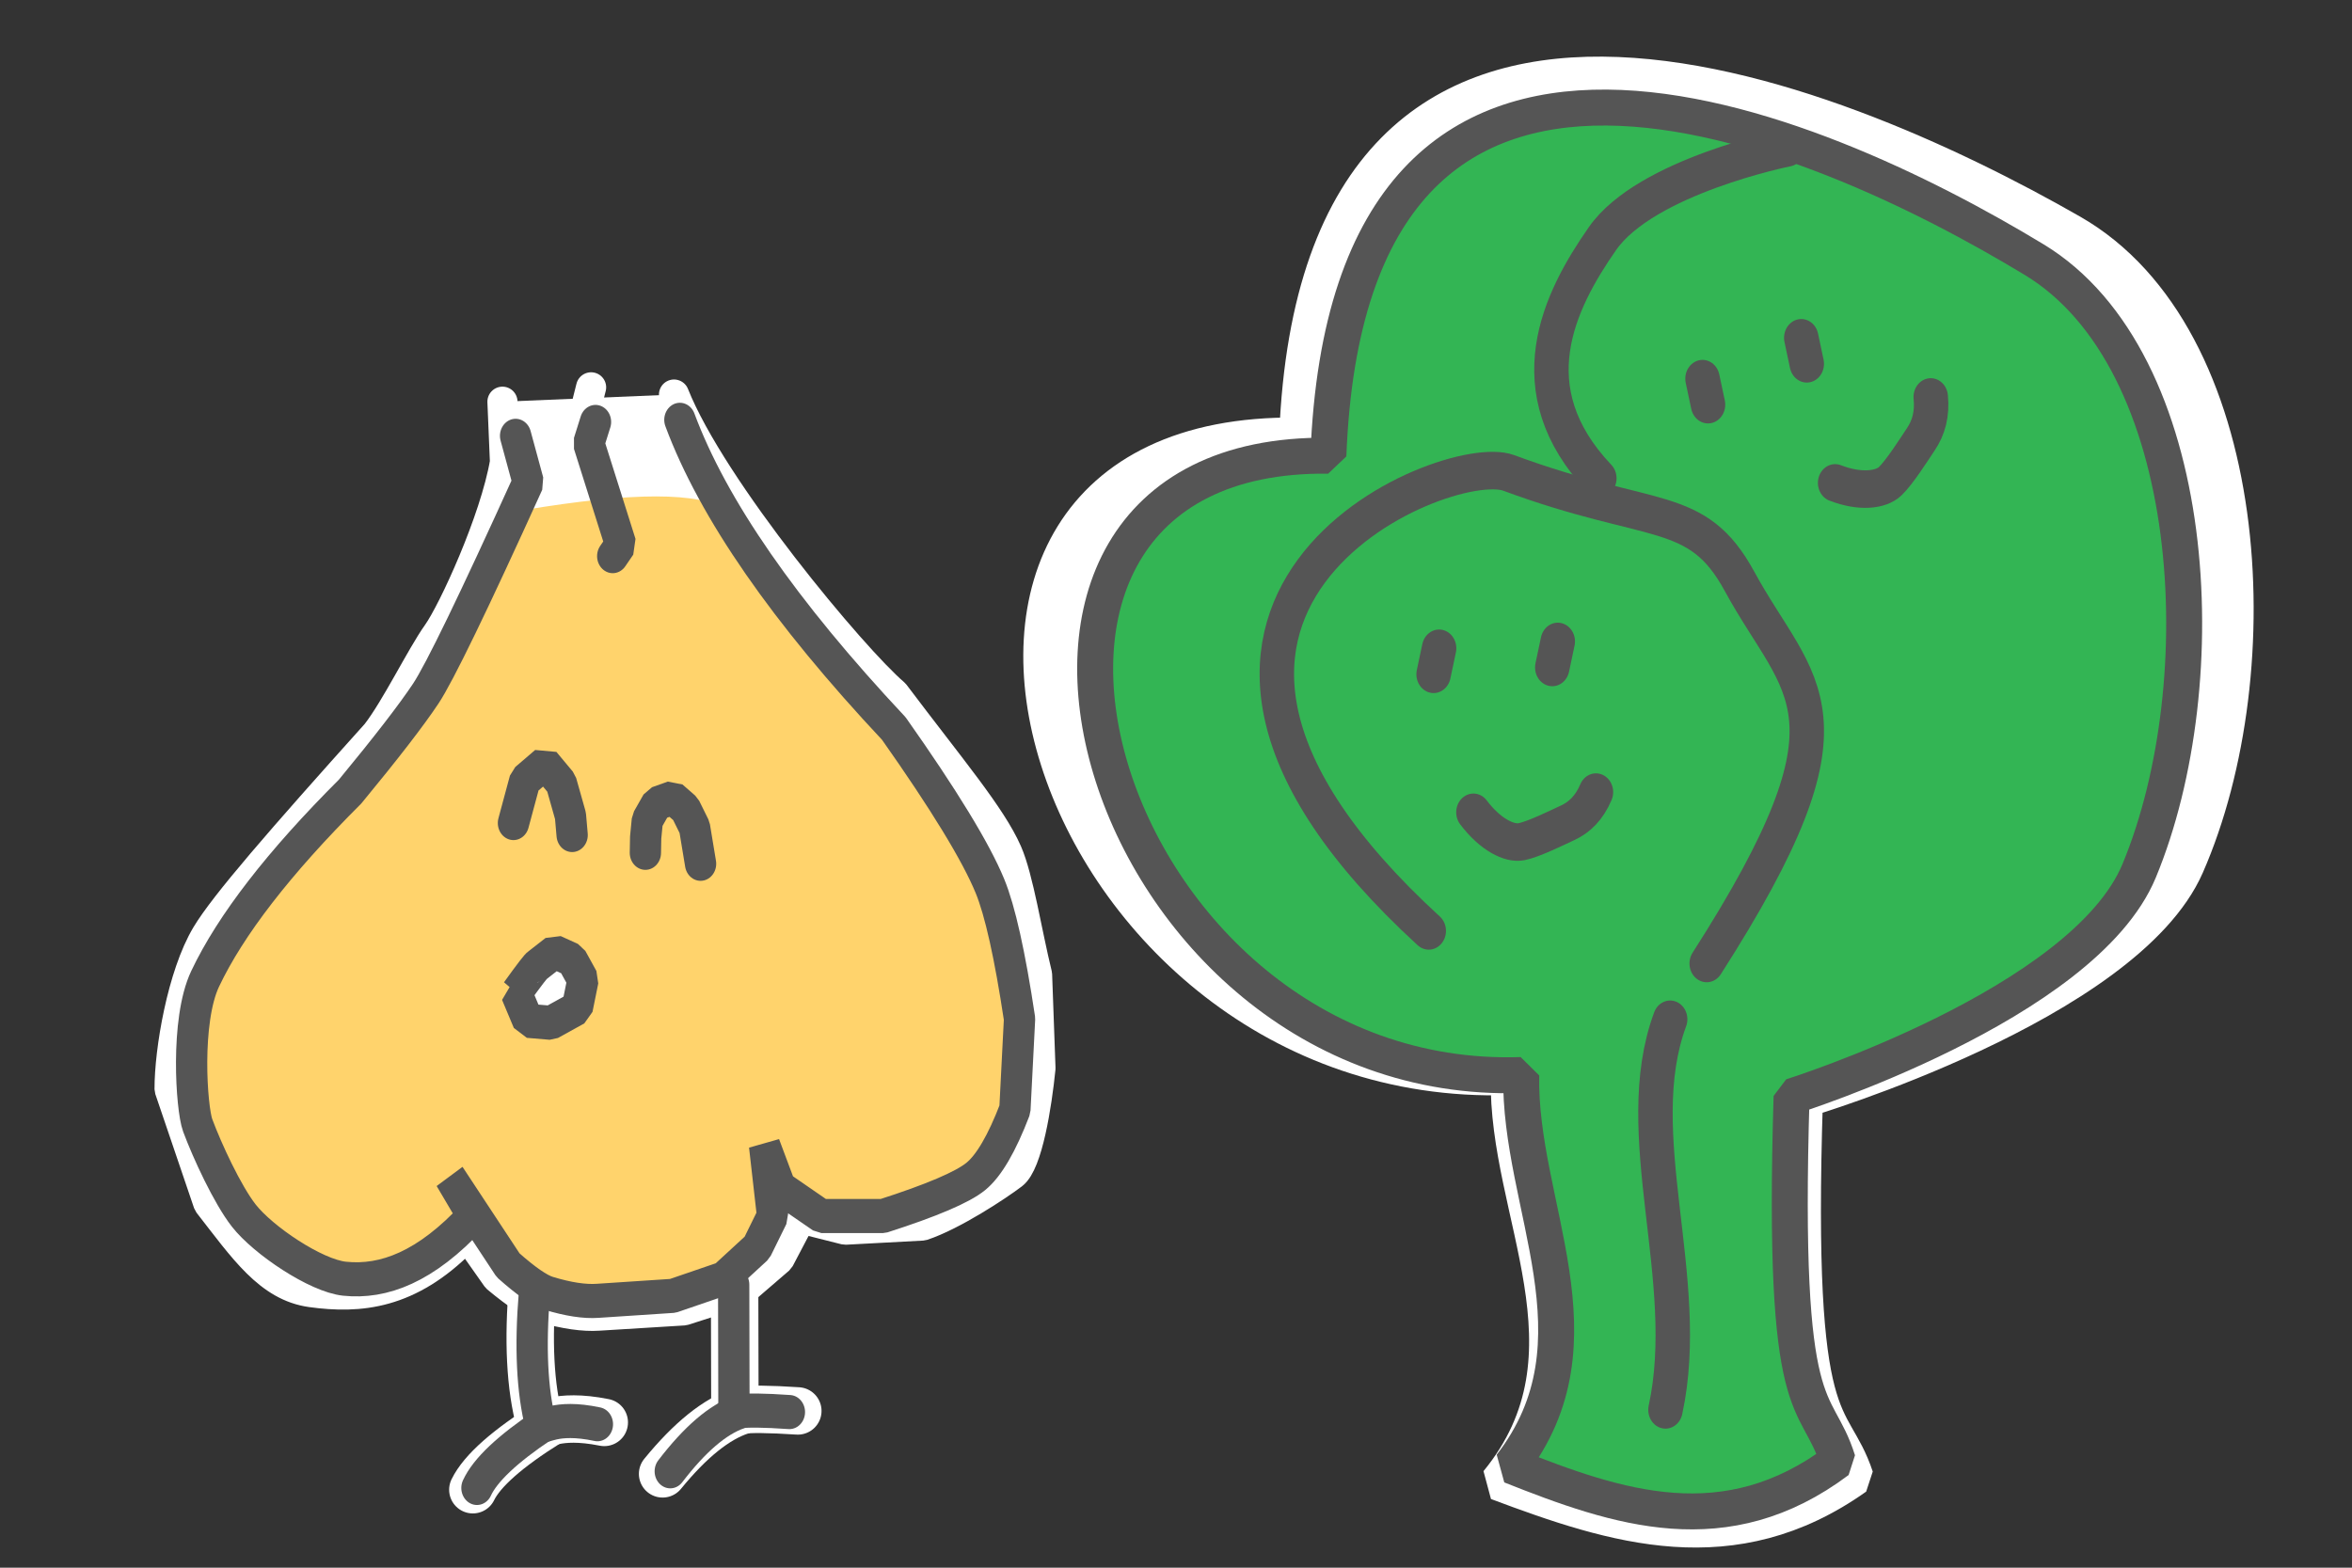 <?xml version="1.0" encoding="UTF-8" standalone="no"?>
<!-- Created with Inkscape (http://www.inkscape.org/) -->

<svg
   width="360"
   height="240"
   viewBox="0 0 360 240"
   version="1.1"
   id="svg1"
   inkscape:version="1.3.2 (091e20ef0f, 2023-11-25)"
   sodipodi:docname="wip-logo.svg"
   inkscape:export-filename="logo-pair.png"
   inkscape:export-xdpi="96"
   inkscape:export-ydpi="96"
   xmlns:inkscape="http://www.inkscape.org/namespaces/inkscape"
   xmlns:sodipodi="http://sodipodi.sourceforge.net/DTD/sodipodi-0.dtd"
   xmlns="http://www.w3.org/2000/svg"
   xmlns:svg="http://www.w3.org/2000/svg">
  <rect x="0" y="0" width="360" height="240" fill="#333333" stroke="none"/>
  <sodipodi:namedview
     id="namedview1"
     pagecolor="#ffffff"
     bordercolor="#000000"
     borderopacity="0.25"
     inkscape:showpageshadow="2"
     inkscape:pageopacity="0.0"
     inkscape:pagecheckerboard="0"
     inkscape:deskcolor="#d1d1d1"
     inkscape:zoom="1.1976621"
     inkscape:cx="99.360244"
     inkscape:cy="172.41925"
     inkscape:window-width="1920"
     inkscape:window-height="1011"
     inkscape:window-x="0"
     inkscape:window-y="493"
     inkscape:window-maximized="1"
     inkscape:current-layer="layer1" />
  <defs
     id="defs1" />
  <g
     inkscape:groupmode="layer"
     id="layer5"
     inkscape:label="purple bg"
     style="display:none">
    <rect
       style="display:inline;fill:#570ef7;fill-opacity:1;stroke-width:1.101"
       id="rect4"
       width="401.843"
       height="285.648"
       x="-20"
       y="-26.176"
       inkscape:label="purple bg" />
  </g>
  <g
     inkscape:groupmode="layer"
     id="layer6"
     inkscape:label="white backdrops">
    <path
       id="path7-1"
       fill="none"
       stroke="#555555"
       stroke-width="5.432"
       stroke-linecap="round"
       stroke-linejoin="bevel"
       d="m 230.898,164.938 c -0.453,20.675 14.541,42.139 -1.732,62.005 18.013,6.769 36.066,12.553 54.901,-0.803 -3.649,-10.98 -9.459,-5.065 -7.767,-57.8 0,0 49.055,-14.556 58.378,-35.826 C 347.817,102.539 344.949,51.507 317.052,35.527 280.27,14.458 201.951,-18.151 198.511,66.64 128.872,65.871 159.817,167.16 230.898,164.938 Z"
       sodipodi:nodetypes="ccccascc"
       style="display:inline;fill:#ffffff;fill-opacity:0.999;stroke:#ffffff;stroke-opacity:1"
       inkscape:label="broccoli backdrop" />
    <path
       id="outline-3"
       fill="none"
       stroke="#555555"
       stroke-width="4.61"
       stroke-linecap="round"
       stroke-linejoin="bevel"
       d="m 103.165,60.402 c 5.736,14.462 27.462,40.459 33.734,45.794 8.699,11.544 14.817,18.73 17.249,24.265 1.754,3.992 3.027,12.399 4.588,18.736 l 0.518,14.343 c -0.567,5.626 -1.977,14.525 -4.243,16.25 -2.304,1.754 -9.15,6.28 -13.821,7.831 l -11.825,0.633 -8.029,-2.028 -0.732,-10.065 1.387,11.46 -2.701,5.142 -5.84,5.031 -8.785,2.817 -13.043,0.805 c -2.279,0.154 -5.119,-0.252 -8.523,-1.217 -1.573,-0.446 -3.923,-1.971 -7.051,-4.574 l -10.123,-14.378 4.885,8.608 c -8.182,8.297 -15.72,8.985 -23.163,7.968 -6.485,-0.886 -10.328,-6.636 -15.754,-13.594 l -5.937,-17.476 c -0.018,-5.902 1.94,-17.445 5.627,-23.611 2.77,-4.632 11.28,-14.439 26.032,-30.856 2.993,-3.869 6.842,-11.8 9.343,-15.319 2.381,-3.35 8.816,-17.318 10.335,-26.216 l -0.387,-9.252"
       sodipodi:nodetypes="ccsccscccccccccscccsccscscc"
       style="display:inline;fill:#ffffff;fill-opacity:1;stroke:#ffffff;stroke-opacity:1"
       inkscape:label="g main" />
    <path
       id="hair-3"
       fill="none"
       stroke="#555555"
       stroke-width="4.61"
       stroke-linecap="round"
       stroke-linejoin="bevel"
       d="m 90.475,59.298 -0.955,3.793 6.093,15.299 -1.387,1.901"
       sodipodi:nodetypes="cccc"
       style="display:inline;stroke:#ffffff;stroke-opacity:1"
       inkscape:label="g hair" />
    <path
       id="leg-right-7"
       fill="none"
       stroke="#555555"
       stroke-width="2.248"
       stroke-linecap="round"
       stroke-linejoin="bevel"
       d="m 92.491,217.759 c -7.546,-1.507 -9.476,0.827 -9.851,0.095 -1.497,-5.546 -1.861,-12.671 -1.092,-21.372"
       sodipodi:nodetypes="ccc"
       style="display:inline;stroke:#ffffff;stroke-width:7.259;stroke-dasharray:none;stroke-opacity:1"
       inkscape:label="g left leg" />
    <path
       id="toes-right-0"
       fill="none"
       stroke="#555555"
       stroke-width="2.248"
       stroke-linecap="round"
       stroke-linejoin="bevel"
       d="m 72.374,228.064 c 1.42,-2.899 5.291,-6.324 11.614,-10.277"
       sodipodi:nodetypes="cc"
       style="display:inline;stroke:#ffffff;stroke-width:7.259;stroke-dasharray:none;stroke-opacity:1"
       inkscape:label="g left toes" />
    <path
       id="toes-left-6"
       fill="none"
       stroke="#555555"
       stroke-width="2.248"
       stroke-linecap="round"
       stroke-linejoin="bevel"
       d="m 101.418,225.635 c 4.255,-5.206 8.257,-8.421 12.006,-9.645"
       sodipodi:nodetypes="cc"
       style="display:inline;stroke:#ffffff;stroke-width:7.259;stroke-dasharray:none;stroke-opacity:1"
       inkscape:label="g right toes" />
    <path
       id="leg-left-9"
       fill="none"
       stroke="#555555"
       stroke-width="2.248"
       stroke-linecap="round"
       stroke-linejoin="bevel"
       d="m 122.116,216.001 c -8.779,-0.573 -11.989,-0.12 -9.63,1.359 l -0.049,-22.07"
       sodipodi:nodetypes="ccc"
       style="display:inline;stroke:#ffffff;stroke-width:7.259;stroke-dasharray:none;stroke-opacity:1"
       inkscape:label="g right leg" />
  </g>
  <g
     inkscape:label="logos"
     inkscape:groupmode="layer"
     id="layer1">
    <path
       id="filling"
       fill="#ffcb47"
       stroke="#ffcb47"
       stroke-width="0"
       d="m 111.201,78.088 c 5.204,7.25 14.226,18.502 27.067,33.757 7.664,10.864 12.567,18.9 14.709,24.109 1.545,3.757 3.055,10.532 4.529,20.326 l -0.707,13.867 c -1.998,5.216 -3.995,8.636 -5.992,10.26 -2.03,1.651 -6.757,3.668 -14.181,6.05 h -9.454 l -6.26,-4.315 -2.422,-6.469 1.222,10.784 -2.38,4.838 -5.145,4.735 -7.739,2.651 -11.49,0.758 c -2.007,0.145 -4.51,-0.237 -7.509,-1.145 -1.386,-0.42 -3.456,-1.855 -6.212,-4.305 l -8.918,-13.53 3.537,5.998 c -7.208,7.808 -13.755,11.008 -19.64,9.601 -6.716,-1.606 -12.464,-5.683 -17.244,-12.231 L 31.73,172.572 c -2.276,-8.532 -1.896,-16.003 1.14,-22.414 3.902,-8.241 11.298,-17.798 22.188,-28.671 5.514,-6.683 9.373,-11.681 11.577,-14.993 2.097,-3.153 6.607,-12.622 13.528,-28.407 16.625,-2.786 26.971,-2.786 31.038,0 z"
       sodipodi:nodetypes="ccsccscccccccccscccsccscscc"
       style="display:inline;fill:#ffc847;fill-opacity:0.8"
       inkscape:label="garlic filling" />
    <g
       id="g10"
       inkscape:label="garlic main"
       style="display:inline;stroke-width:2.678;stroke-dasharray:none"
       transform="matrix(1.788,0,0,1.95,-138.79,-242.292)">
      <path
         id="hair"
         fill="none"
         stroke="#555555"
         stroke-width="2.248"
         stroke-linecap="round"
         stroke-linejoin="bevel"
         d="m 128.601,157.379 -0.576,1.684 2.734,7.933 -0.684,0.917"
         sodipodi:nodetypes="cccc"
         style="display:inline;stroke-width:2.678;stroke-dasharray:none" />
      <path
         id="outline"
         fill="none"
         stroke="#555555"
         stroke-width="2.248"
         stroke-linecap="round"
         stroke-linejoin="bevel"
         d="m 135.824,157.212 c 2.827,6.98 8.932,15.06 18.316,24.238 4.287,5.572 7.03,9.694 8.228,12.366 0.864,1.927 1.709,5.402 2.533,10.425 l -0.396,7.112 c -1.118,2.675 -2.235,4.43 -3.352,5.262 -1.135,0.847 -3.78,1.881 -7.933,3.103 h -5.288 l -3.502,-2.213 -1.355,-3.318 0.684,5.531 -1.331,2.482 -2.878,2.428 -4.329,1.36 -6.428,0.389 c -1.123,0.074 -2.523,-0.121 -4.2,-0.588 -0.775,-0.215 -1.933,-0.951 -3.475,-2.208 l -4.989,-6.94 1.979,3.077 c -4.032,4.005 -7.631,5.244 -10.986,4.924 -2.476,-0.236 -6.977,-3.022 -8.626,-4.953 -1.401,-1.641 -3.143,-5.092 -3.952,-7.093 -0.531,-1.315 -1.06,-8.208 0.638,-11.496 2.183,-4.227 6.32,-9.128 12.412,-14.705 3.085,-3.428 5.243,-5.991 6.476,-7.69 1.173,-1.617 4.096,-7.148 8.769,-16.594 l -1.079,-3.643"
         sodipodi:nodetypes="ccsccscccccccccscccsssscscc"
         style="display:inline;stroke-width:2.678;stroke-dasharray:none"
         inkscape:label="garlic main" />
      <path
         id="leg-right"
         fill="none"
         stroke="#555555"
         stroke-width="2.248"
         stroke-linecap="round"
         stroke-linejoin="bevel"
         d="m 128.764,236.065 c -3.719,-0.727 -4.67,0.399 -4.855,0.046 -0.738,-2.677 -0.917,-6.116 -0.538,-10.316"
         sodipodi:nodetypes="ccc"
         style="display:inline;stroke-width:2.678;stroke-dasharray:none" />
      <path
         id="toes-right"
         fill="none"
         stroke="#555555"
         stroke-width="2.248"
         stroke-linecap="round"
         stroke-linejoin="bevel"
         d="m 118.452,241.069 c 0.7,-1.399 2.607,-3.053 5.724,-4.961"
         sodipodi:nodetypes="cc"
         style="display:inline;stroke-width:2.678;stroke-dasharray:none" />
      <path
         id="leg-left"
         fill="none"
         stroke="#555555"
         stroke-width="2.248"
         stroke-linecap="round"
         stroke-linejoin="bevel"
         d="m 145.2,235.111 c -4.327,-0.277 -5.908,-0.058 -4.746,0.656 l -0.024,-10.652"
         sodipodi:nodetypes="ccc"
         style="display:inline;stroke-width:2.678;stroke-dasharray:none" />
      <path
         id="toes-left"
         fill="none"
         stroke="#555555"
         stroke-width="2.248"
         stroke-linecap="round"
         stroke-linejoin="bevel"
         d="m 135,239.761 c 2.097,-2.513 4.069,-4.065 5.917,-4.655"
         sodipodi:nodetypes="cc"
         style="display:inline;stroke-width:2.678;stroke-dasharray:none" />
    </g>
    <g
       id="g8"
       inkscape:label="garlic face"
       style="display:inline;stroke-width:2.678;stroke-dasharray:none"
       transform="matrix(1.788,0,0,1.95,-138.79,-242.292)">
      <path
         id="eye-left"
         fill="none"
         stroke="#555555"
         stroke-width="2.248"
         stroke-linecap="round"
         stroke-linejoin="bevel"
         d="m 121.577,188.868 0.983,-3.346 1.703,-1.338 1.403,1.543 0.791,2.569 0.144,1.511"
         sodipodi:nodetypes="cccccc"
         style="stroke-width:2.678;stroke-dasharray:none" />
      <path
         id="eye-right"
         fill="none"
         stroke="#555555"
         stroke-width="2.248"
         stroke-linecap="round"
         stroke-linejoin="bevel"
         d="m 137.595,192.066 -0.516,-2.86 -0.779,-1.446 -1.091,-0.874 -1.355,0.443 -0.815,1.317 -0.144,1.36 -0.024,1.198"
         sodipodi:nodetypes="cccccccc"
         style="stroke-width:2.678;stroke-dasharray:none" />
      <path
         id="mouth"
         fill="#ffffff"
         stroke="#555555"
         stroke-width="2.248"
         stroke-linecap="round"
         stroke-linejoin="bevel"
         d="m 121.82,202.195 1.007,2.202 1.955,0.151 2.255,-1.144 0.492,-2.234 -0.947,-1.576 -1.475,-0.615 -1.463,1.047 c -0.08,0 -0.688,0.723 -1.823,2.169 z"
         sodipodi:nodetypes="ccccccccc"
         style="stroke-width:2.678;stroke-dasharray:none" />
    </g>
    <path
       id="path7"
       fill="none"
       stroke="#555555"
       stroke-width="2.248"
       stroke-linecap="round"
       stroke-linejoin="bevel"
       d="m 232.842,164.579 c -0.413,19.942 13.252,40.646 -1.579,59.808 16.417,6.529 32.871,12.108 50.037,-0.775 -3.326,-10.591 -8.621,-4.885 -7.079,-55.752 0,0 44.708,-14.04 53.206,-34.557 11.975,-28.913 9.361,-78.137 -16.065,-93.55 C 277.839,19.431 206.459,-12.023 203.324,69.764 139.855,69.022 168.059,166.722 232.842,164.579 Z"
       sodipodi:nodetypes="ccccascc"
       style="display:inline;fill:#00a32a;fill-opacity:0.8;stroke-width:5.504;stroke-dasharray:none"
       inkscape:label="broccoli main" />
    <g
       id="g7"
       inkscape:label="broc head outlines"
       style="display:inline"
       transform="matrix(2.169,0,0,2.365,-190.733,-345.214)">
      <path
         d="m 214.074,155.536 c 0,0 -9.979,1.832 -13.056,5.877 -3.077,4.045 -6.166,9.767 -0.221,15.516"
         style="fill:none;stroke:#555555;stroke-width:2.43;stroke-linecap:round;stroke-linejoin:bevel;stroke-dasharray:none"
         id="path1-2"
         sodipodi:nodetypes="csc"
         inkscape:label="right head" />
      <path
         id="hair-5"
         fill="none"
         stroke="#555555"
         stroke-width="2.248"
         stroke-linecap="round"
         stroke-linejoin="bevel"
         d="m 188.76,206.226 c -25.114,-21.101 1.176,-31.161 5.639,-29.646 10.16,3.447 13.279,1.937 16.295,7.026 4.222,7.122 9.096,8.384 -2.321,24.73"
         sodipodi:nodetypes="csac"
         style="display:inline;stroke-width:2.43;stroke-dasharray:none"
         inkscape:label="left head" />
      <path
         d="m 205.795,211.948 c -3.002,7.431 1.67,16.804 -0.331,25.284"
         style="display:inline;fill:none;stroke:#555555;stroke-width:2.43;stroke-linecap:round;stroke-linejoin:bevel;stroke-dasharray:none"
         id="path1-7"
         inkscape:label="stalk" />
    </g>
    <g
       id="g5"
       inkscape:label="broc faces"
       style="display:inline"
       transform="matrix(2.169,0,0,2.365,-190.733,-345.214)">
      <path
         id="eye-right-6"
         fill="none"
         stroke="#555555"
         stroke-width="2.248"
         stroke-linecap="round"
         stroke-linejoin="bevel"
         d="m 191.911,198.551 c 1.197,1.452 2.541,2.055 3.387,1.903 0.846,-0.152 2.428,-0.868 3.27,-1.227 0.841,-0.359 1.521,-0.969 1.991,-1.984"
         sodipodi:nodetypes="czzc"
         style="display:inline;stroke-width:2.43;stroke-dasharray:none"
         inkscape:label="left mouth" />
      <path
         d="m 189.49,187.933 -0.388,1.684"
         style="display:inline;fill:none;stroke:#555555;stroke-width:2.43;stroke-linecap:round;stroke-linejoin:bevel;stroke-dasharray:none"
         id="path1-3"
         inkscape:label="left left eye" />
      <path
         d="m 197.864,187.49 -0.388,1.684"
         style="display:inline;fill:none;stroke:#555555;stroke-width:2.43;stroke-linecap:round;stroke-linejoin:bevel;stroke-dasharray:none"
         id="path1-3-2"
         inkscape:label="left right eye" />
      <path
         d="m 215.047,167.834 0.389,1.683"
         style="display:inline;fill:none;stroke:#555555;stroke-width:2.43;stroke-linecap:round;stroke-linejoin:bevel;stroke-dasharray:none"
         id="path1-3-29"
         inkscape:label="right right eye" />
      <path
         d="m 208.078,170.479 0.389,1.683"
         style="display:inline;fill:none;stroke:#555555;stroke-width:2.43;stroke-linecap:round;stroke-linejoin:bevel;stroke-dasharray:none"
         id="path1-3-7"
         inkscape:label="right left eye" />
      <path
         id="eye-right-6-6"
         fill="none"
         stroke="#555555"
         stroke-width="2.248"
         stroke-linecap="round"
         stroke-linejoin="bevel"
         d="m 217.436,177.227 c 1.773,0.631 3.235,0.459 3.884,-0.106 0.648,-0.565 1.638,-1.992 2.175,-2.732 0.538,-0.74 0.808,-1.612 0.689,-2.725"
         sodipodi:nodetypes="czzc"
         style="display:inline;stroke-width:2.43;stroke-dasharray:none"
         inkscape:label="right mouth" />
    </g>
  </g>
</svg>
